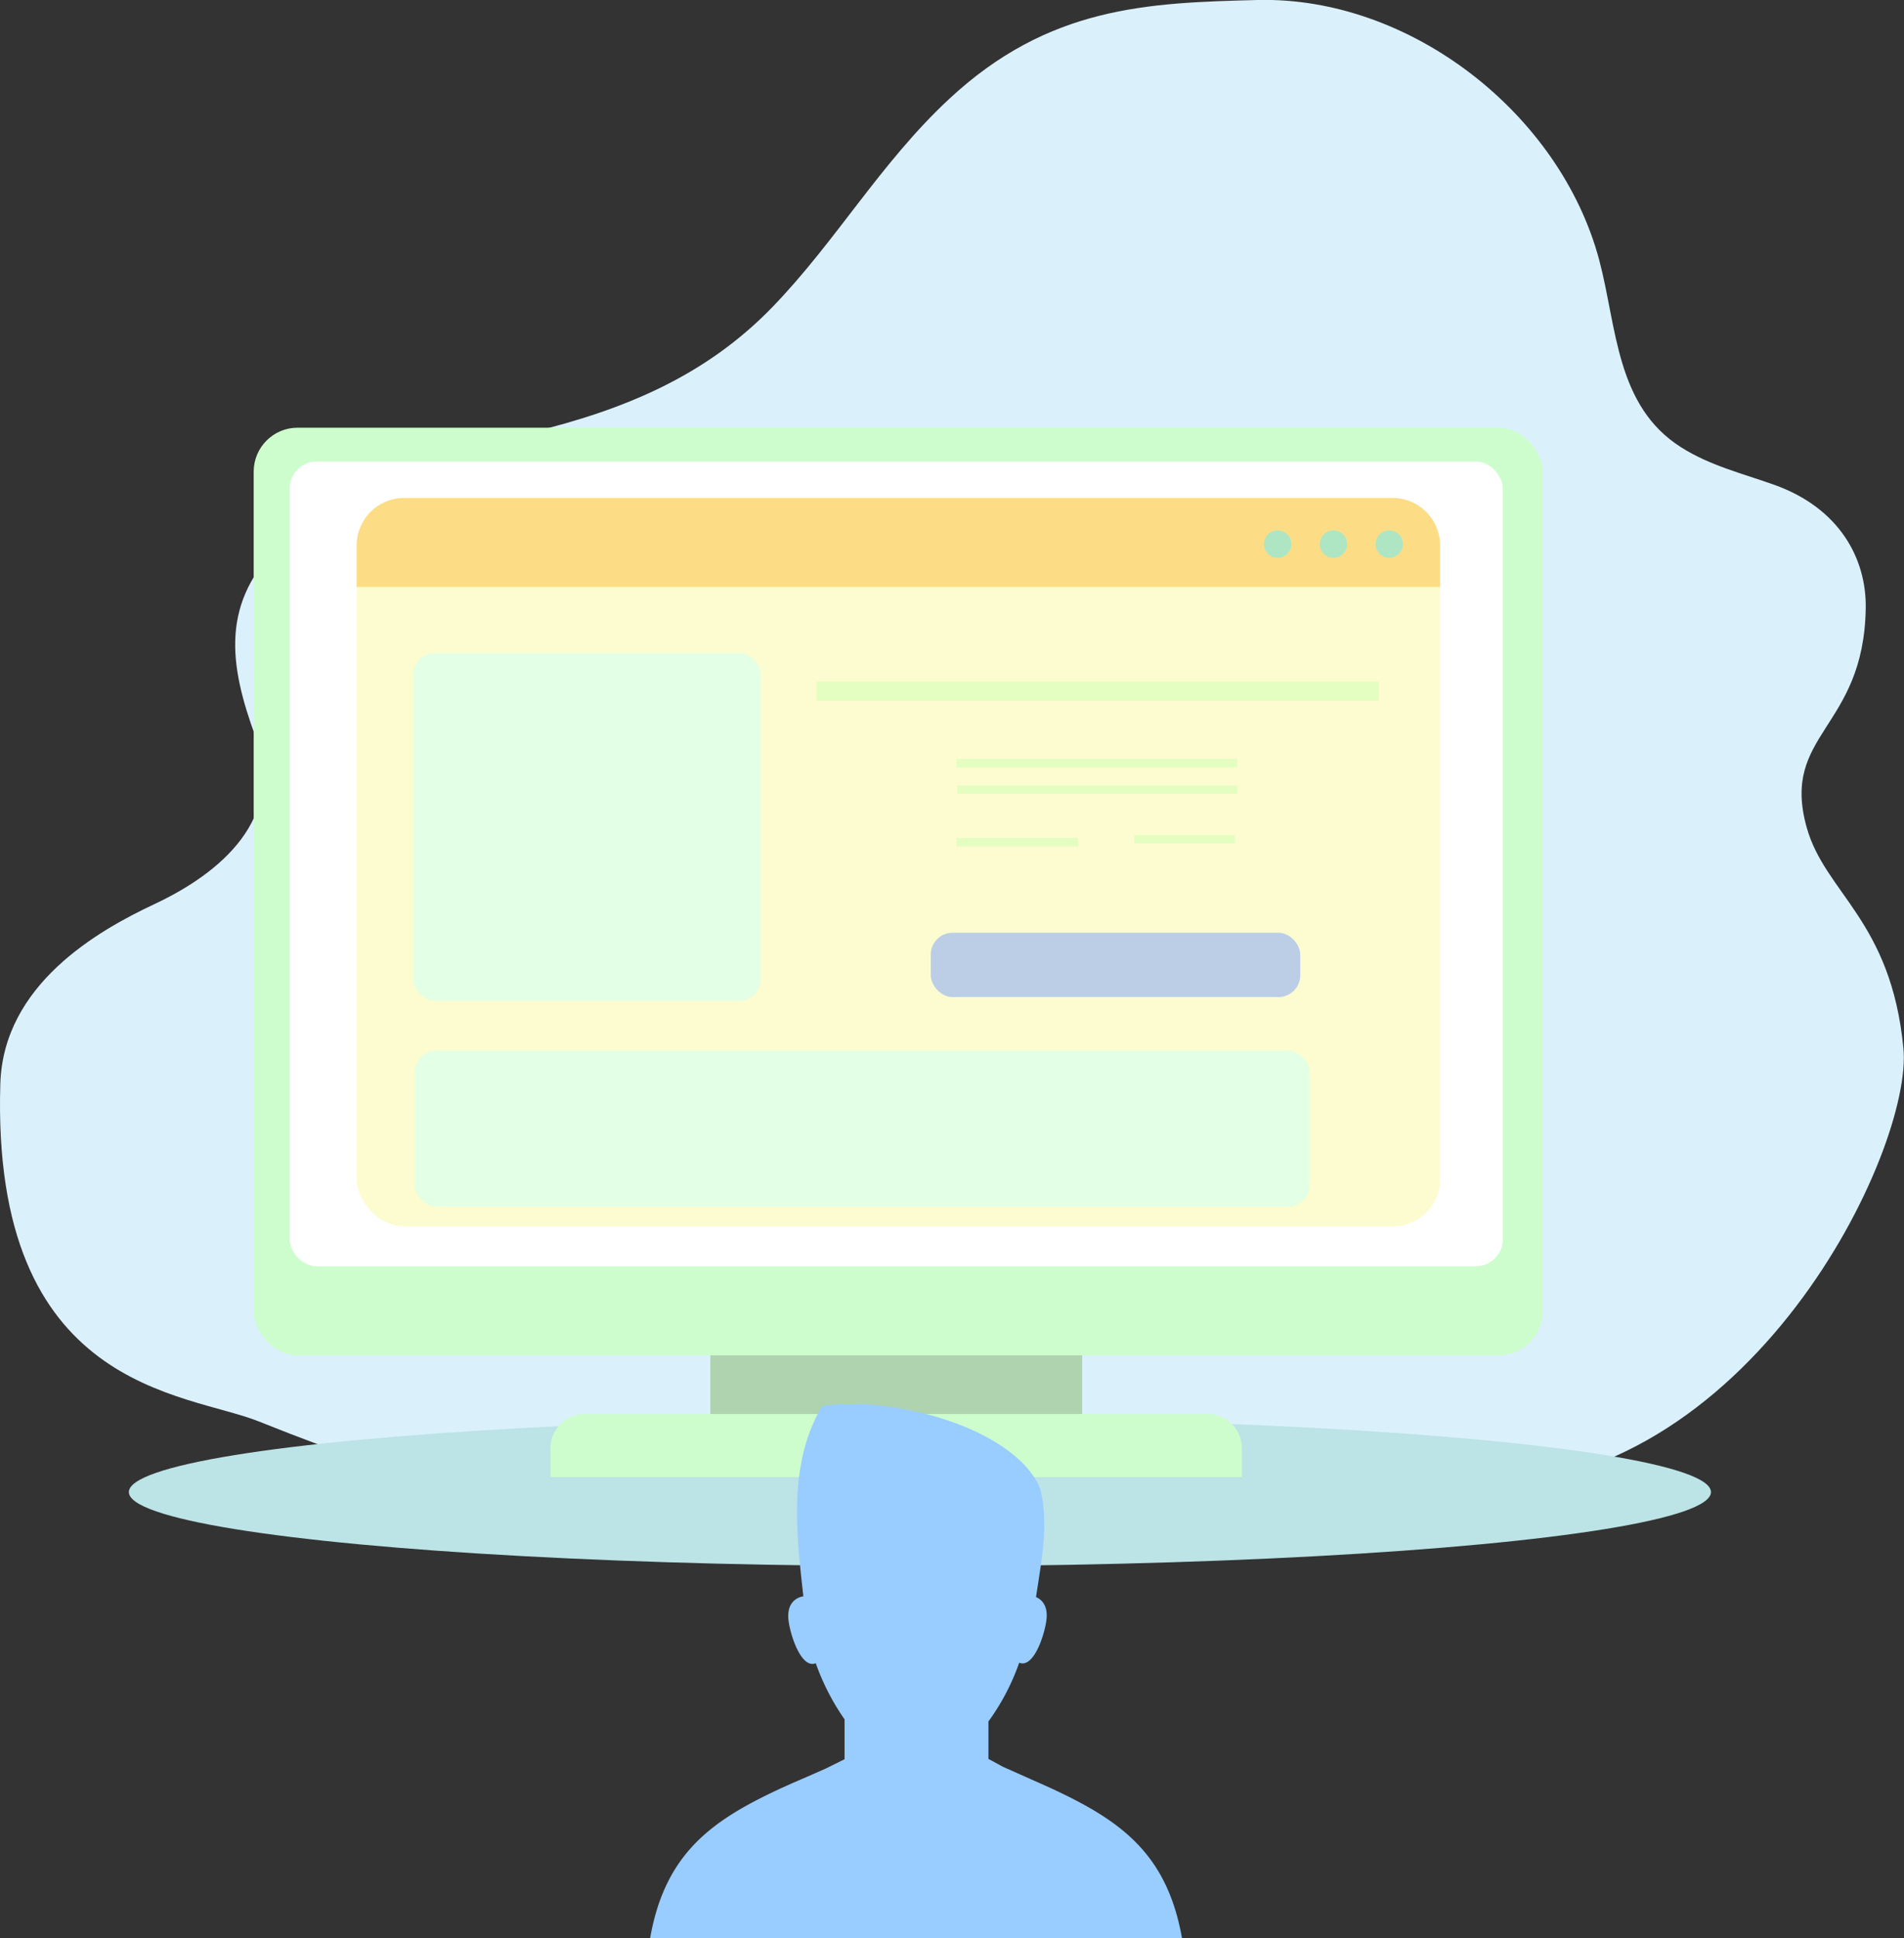 <svg xmlns="http://www.w3.org/2000/svg" viewBox="0 0 407.08 414.25"><rect x="0" y="0" width="407.08" height="414.25" fill="#333333" stroke="none"/><title>min-exp</title><g id="Capa_2" data-name="Capa 2"><g id="OBJECTS"><path d="M386.27,176.85c-5.61-20.14,12.23-20.92,12.63-46.87.16-10.61-5.65-21.42-19.64-26.38-6.88-2.44-13.73-4.11-19.85-8-13.94-8.83-13.69-25.63-17.49-40C333.55,24.2,301.41-.79,268.87,0c-23.46.59-44.66,1.3-66,21.21-14.63,13.62-24.14,30.39-37.73,44.43-14.39,14.87-31.92,22-51.6,26.79C94.87,97,74.62,102.35,60.37,115.9,47,128.64,48.93,142,54.67,157.59c6.33,17.24-7.4,29-21.71,35.69C20.91,198.94.73,210.43.07,231.64c-2,65.67,39.67,65.94,55.23,72.18,143.07,57.42,198,13.13,258.65,14,60.48.89,95.14-72.24,93-93.78C404.32,196.72,390.19,190.91,386.27,176.85Z" style="fill:#daf1fc"/><ellipse cx="196.68" cy="318.93" rx="169.13" ry="15.83" style="fill:#bce3e6"/><rect x="151.87" y="282.72" width="79.5" height="21.39" style="fill:#aed3ae"/><rect x="54.24" y="91.42" width="275.6" height="198.28" rx="9.39" ry="9.39" style="fill:#cdfdcd"/><rect x="61.93" y="98.65" width="259.37" height="172.02" rx="5.77" ry="5.77" style="fill:#fff"/><path d="M125,302.24h133.2a7.32,7.32,0,0,1,7.32,7.32v6.16a0,0,0,0,1,0,0H117.69a0,0,0,0,1,0,0v-6.16A7.32,7.32,0,0,1,125,302.24Z" style="fill:#cdfdcd"/><rect x="76.26" y="106.44" width="231.64" height="155.7" rx="10.15" ry="10.15" style="fill:#fcfcd0"/><rect x="141.64" y="225.45" width="6.93" height="6.93" style="fill:#ff6764"/><rect x="141.64" y="237.59" width="6.93" height="6.93" style="fill:#ff9c90"/><rect x="150.47" y="240.58" width="21.97" height="3.94" style="fill:#fff"/><rect x="150.47" y="228.44" width="21.97" height="3.94" style="fill:#fff"/><rect x="182.39" y="225.45" width="6.93" height="6.93" style="fill:#ff6764"/><rect x="182.39" y="237.59" width="6.93" height="6.93" style="fill:#ff9c90"/><rect x="191.23" y="240.58" width="21.97" height="3.94" style="fill:#fff"/><rect x="191.23" y="228.44" width="21.97" height="3.94" style="fill:#fff"/><rect x="219.08" y="225.45" width="6.93" height="6.93" style="fill:#ff6764"/><rect x="219.08" y="237.59" width="6.93" height="6.93" style="fill:#ff9c90"/><rect x="227.92" y="240.58" width="14.45" height="3.94" style="fill:#fff"/><rect x="227.92" y="228.44" width="14.45" height="3.94" style="fill:#fff"/><rect x="204.65" y="167.86" width="59.89" height="1.81" style="fill:#e4fec1"/><rect x="174.62" y="145.67" width="120.2" height="4.14" style="fill:#e4fec1"/><rect x="242.5" y="178.48" width="21.53" height="1.81" style="fill:#e4fec1"/><rect x="204.47" y="162.23" width="60.07" height="1.81" style="fill:#e4fec1"/><rect x="204.47" y="179.1" width="26.03" height="1.81" style="fill:#e4fec1"/><path d="M297.74,106.44H86.41a10.15,10.15,0,0,0-10.15,10.15v8.88H307.89v-8.88A10.15,10.15,0,0,0,297.74,106.44Z" style="fill:#fcdd86"/><circle cx="273.17" cy="116.3" r="2.93" style="fill:#aee6c4"/><circle cx="285.1" cy="116.3" r="2.93" style="fill:#aee6c4"/><circle cx="297.03" cy="116.3" r="2.93" style="fill:#aee6c4"/><rect x="88.33" y="139.58" width="74.33" height="74.33" rx="4.67" ry="4.67" style="fill:#e3ffe5"/><rect x="88.67" y="224.58" width="191.33" height="33.33" rx="4.67" ry="4.67" style="fill:#e3ffe5"/><rect x="199" y="199.37" width="79" height="13.76" rx="4.67" ry="4.67" style="fill:#bccee6"/><path d="M221.5,341.37c1.21-7.95,2.77-15.94.86-23.22-.09-.2-.17-.39-.27-.58l0-.09c-.09-.19-.18-.37-.28-.55l-.06-.1c-.1-.18-.2-.36-.31-.54l0,0c-.1-.18-.21-.35-.33-.52l-.06-.09-.36-.52-.06-.09-.39-.52,0,0-.39-.48-.07-.09-.42-.48-.09-.09c-.15-.16-.3-.33-.45-.48l-.06-.06-.44-.44-.09-.09-.48-.45-.12-.1-.51-.45-.07-.06-.49-.4-.1-.09-.53-.42-.14-.1-.55-.41-.11-.08-.5-.35-.13-.09-.57-.38-.15-.1-.59-.37-.13-.08-.54-.33-.13-.08-.59-.34-.24-.14-.56-.31-.23-.12-.43-.23-.27-.14-.57-.29-.22-.11-.59-.29-.29-.13-.41-.19-.36-.16-.48-.21-.32-.14-.56-.23-.36-.15-.34-.13-.53-.21-.4-.15-.33-.12-.52-.19-.45-.16-.29-.1-.64-.22-.29-.09-.43-.14h0l-.52-.17h0l-.39-.12-.35-.1-.57-.17-.37-.1-.4-.11h0l-.53-.14-.44-.12-.28-.07-.66-.17-.3-.07-.44-.1h0c-7.65-1.8-15.33-2.26-20.68-1.29-7.18,12.09-5.58,26.62-4,40.63-1.14.17-3.35,1.08-3.23,4.45.1,2.87,2.6,11.22,5.88,9.85a50.17,50.17,0,0,0,6.16,12v8.52L176.6,378l-2.43,1.07h0l-.67.3q-2,.87-4,1.73l-2.22,1v0C152.3,389,142.24,396,139,414.25H252.71C249.46,396,239.4,389,224.38,382.08v0l-10-4.46-3.05-1.66v-8a48.57,48.57,0,0,0,6.58-12.56c3.28,1.37,5.78-7,5.88-9.85C223.88,343,222.61,341.84,221.5,341.37Z" style="fill:#9cf;fill-rule:evenodd"/></g></g></svg>